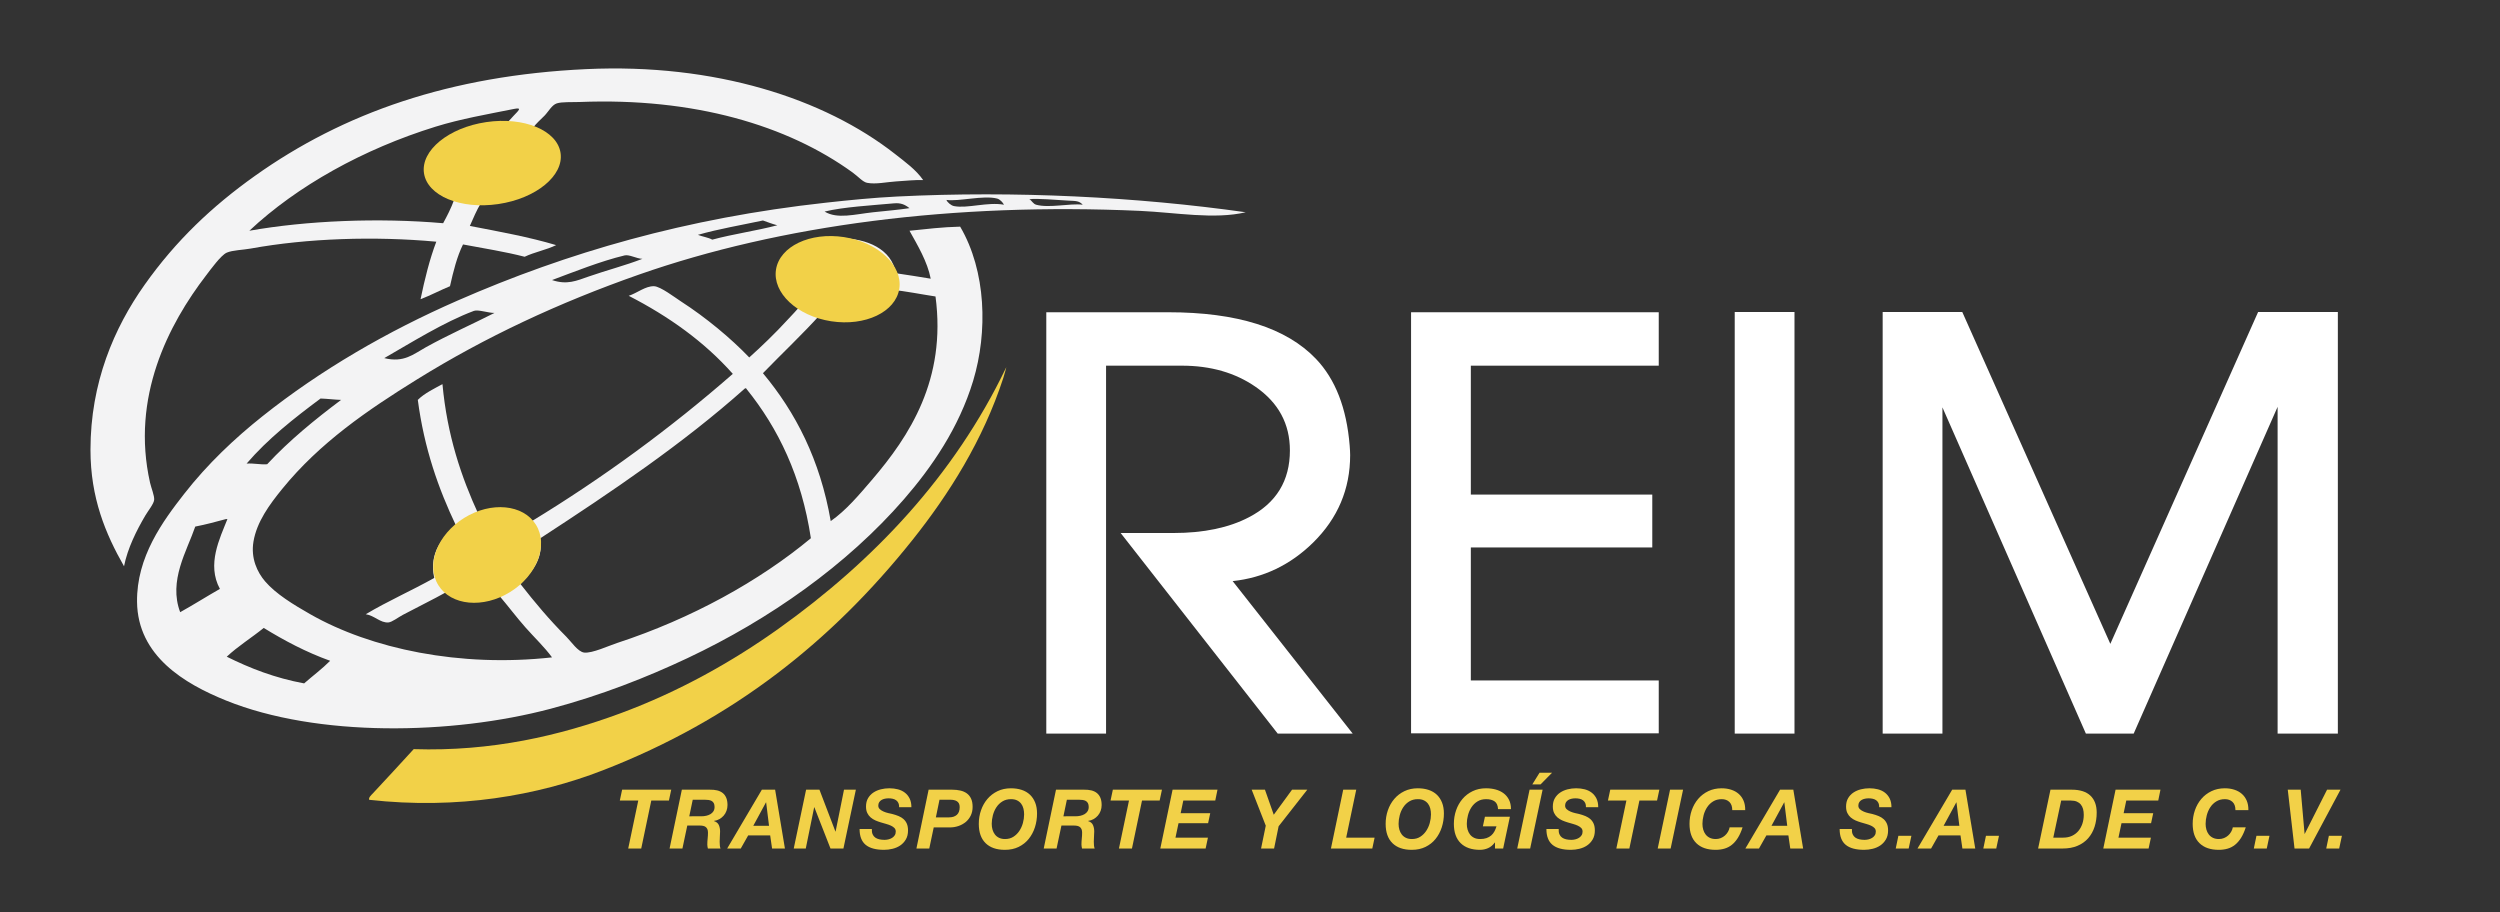 <?xml version="1.0" encoding="utf-8"?>
<!-- Generator: Adobe Illustrator 16.0.0, SVG Export Plug-In . SVG Version: 6.00 Build 0)  -->
<!DOCTYPE svg PUBLIC "-//W3C//DTD SVG 1.1//EN" "http://www.w3.org/Graphics/SVG/1.1/DTD/svg11.dtd">
<svg version="1.1" id="Layer_1" xmlns="http://www.w3.org/2000/svg" xmlns:xlink="http://www.w3.org/1999/xlink" x="0px" y="0px"
	 width="2460px" height="897.66px" viewBox="0 0 2460 897.66" enable-background="new 0 0 2460 897.66" xml:space="preserve">
<rect x="0" y="0" width="2460" height="897.66" fill="#333333" stroke="none"/>
<rect y="-1.34" display="none" fill-rule="evenodd" clip-rule="evenodd" fill="#313388" width="2461.026" height="899"/>
<g>
	<path fill="#FFFFFF" d="M1331.057,721.861h-73.791l-154.555-197.379h51.988c29.795,0,54.578-5.184,74.338-15.555
		c26.818-13.945,40.227-35.843,40.227-65.703c0-26.102-11.215-46.931-33.641-62.486c-20.076-13.945-44.307-20.917-72.689-20.917
		h-74.572v362.04h-58.811V307.258h119.975c67.75,0,116.209,15.294,145.381,45.879c19.131,20.034,30.188,48.473,33.168,85.318
		c0.313,3.938,0.471,7.069,0.471,9.39c0,33.451-12.166,62.159-36.5,86.127c-22.451,21.999-48.824,34.611-79.123,37.829
		L1331.057,721.861z"/>
	<path fill="#FFFFFF" d="M1632.204,721.593h-243.713V307.258h243.713v52.563h-184.902v126.848h178.551v52.026h-178.551v130.871
		h184.902V721.593z"/>
	<path fill="#FFFFFF" d="M1765.78,721.861h-58.811V306.99h58.811V721.861z"/>
	<path fill="#FFFFFF" d="M2300.448,721.861h-59.281V400.316l-141.624,321.545h-47.042l-141.146-321v321h-58.811V306.99h78.325
		l145.7,326.569L2221.99,306.99h78.458V721.861z"/>
</g>
<g>
	<path fill="#F2D148" d="M609.896,787.752l2.27-10.701h48.321l-2.271,10.701h-17.35l-9.891,47.186h-12.81l9.891-47.186H609.896z"/>
	<path fill="#F2D148" d="M698.591,777.051c2.594-0.054,4.958,0.176,7.094,0.688c2.135,0.515,3.959,1.379,5.473,2.595
		c1.513,1.216,2.675,2.797,3.486,4.743c0.811,1.945,1.216,4.324,1.216,7.134c0,1.946-0.324,3.811-0.973,5.595
		c-0.648,1.783-1.568,3.364-2.756,4.742c-1.19,1.379-2.595,2.527-4.216,3.446c-1.621,0.92-3.405,1.514-5.351,1.783v0.162
		c2.377,0.758,3.973,2.067,4.783,3.933c0.811,1.864,1.216,3.96,1.216,6.283c0,1.297-0.068,2.852-0.203,4.661
		c-0.136,1.812-0.203,3.608-0.203,5.392c0,1.298,0.053,2.527,0.162,3.689c0.107,1.163,0.324,2.176,0.648,3.04h-12.404
		c-0.162-0.702-0.298-1.364-0.405-1.986c-0.109-0.621-0.163-1.257-0.163-1.905c0-1.945,0.108-3.904,0.325-5.878
		c0.215-1.973,0.324-3.932,0.324-5.878c0-1.405-0.203-2.554-0.608-3.445c-0.405-0.892-0.973-1.607-1.702-2.148
		c-0.73-0.54-1.609-0.905-2.635-1.095c-1.027-0.188-2.162-0.284-3.405-0.284h-11.999l-4.784,22.62h-12.647l12.08-57.887H698.591z
		 M689.997,803.237c1.729,0,3.377-0.175,4.946-0.527c1.567-0.351,2.959-0.892,4.175-1.621s2.189-1.675,2.918-2.838
		c0.73-1.161,1.095-2.554,1.095-4.175c0-1.567-0.257-2.824-0.77-3.771c-0.515-0.944-1.204-1.662-2.067-2.148
		c-0.865-0.486-1.865-0.811-3-0.973c-1.135-0.162-2.325-0.243-3.567-0.243h-12.08l-3.405,16.296H689.997z"/>
	<path fill="#F2D148" d="M762.72,777.051l9.647,57.887H759.72l-1.865-12.891h-21.647l-7.296,12.891h-13.377l34.132-57.887H762.72z
		 M756.72,812.561l-2.838-23.024h-0.162l-12.485,23.024H756.72z"/>
	<path fill="#F2D148" d="M806.337,777.051l15.728,41.186h0.162l8.27-41.186h11.674l-12.242,57.887h-12.729l-15.891-40.618h-0.162
		l-8.27,40.618h-11.837l12.161-57.887H806.337z"/>
	<path fill="#F2D148" d="M858.63,820.871c0.594,1.378,1.459,2.473,2.594,3.283c1.135,0.812,2.485,1.393,4.054,1.743
		c1.567,0.353,3.27,0.527,5.107,0.527c1.297,0,2.595-0.162,3.892-0.486c1.297-0.324,2.473-0.811,3.527-1.46
		c1.054-0.648,1.918-1.485,2.595-2.513c0.675-1.026,1.013-2.271,1.013-3.729c0-1.405-0.433-2.554-1.297-3.446
		c-0.865-0.892-1.986-1.661-3.364-2.311c-1.378-0.648-2.947-1.216-4.703-1.702c-1.757-0.486-3.526-1-5.31-1.54
		c-1.838-0.54-3.622-1.188-5.351-1.946c-1.73-0.756-3.284-1.729-4.662-2.919c-1.378-1.188-2.487-2.647-3.324-4.378
		c-0.838-1.729-1.257-3.837-1.257-6.323c0-3.243,0.675-6,2.027-8.27c1.351-2.271,3.107-4.121,5.27-5.554
		c2.161-1.432,4.607-2.485,7.337-3.162c2.729-0.675,5.499-1.014,8.31-1.014c2.972,0,5.769,0.339,8.391,1.014
		c2.621,0.677,4.917,1.771,6.892,3.283c1.972,1.514,3.539,3.446,4.702,5.797c1.162,2.352,1.743,5.203,1.743,8.554h-12.08
		c0.053-1.622-0.176-2.986-0.689-4.095c-0.514-1.106-1.244-2.013-2.189-2.716c-0.946-0.702-2.067-1.202-3.364-1.5
		c-1.297-0.296-2.676-0.445-4.135-0.445c-1.189,0-2.392,0.121-3.607,0.364c-1.216,0.243-2.311,0.648-3.284,1.217
		c-0.973,0.567-1.757,1.311-2.351,2.229c-0.596,0.919-0.892,2.055-0.892,3.404c0,1.406,0.527,2.582,1.581,3.527
		c1.054,0.946,2.323,1.73,3.811,2.351c1.486,0.622,3.013,1.108,4.581,1.46c1.567,0.352,2.838,0.636,3.811,0.851
		c2.27,0.596,4.35,1.285,6.243,2.068c1.892,0.783,3.527,1.797,4.905,3.04c1.378,1.244,2.445,2.756,3.202,4.54
		c0.756,1.783,1.135,3.973,1.135,6.567c0,3.459-0.717,6.404-2.148,8.837c-1.433,2.432-3.271,4.405-5.513,5.918
		c-2.243,1.514-4.771,2.608-7.581,3.284c-2.811,0.675-5.594,1.013-8.351,1.013c-8.107,0-14.147-1.647-18.12-4.945
		c-3.973-3.296-5.959-8.485-5.959-15.566h12.08C857.792,817.777,858.035,819.493,858.63,820.871z"/>
	<path fill="#F2D148" d="M936.947,777.051c2.919,0,5.607,0.283,8.067,0.851c2.458,0.567,4.581,1.5,6.364,2.797
		c1.784,1.298,3.174,3.028,4.175,5.189c1,2.162,1.5,4.838,1.5,8.026c0,3.189-0.608,6.04-1.824,8.553
		c-1.216,2.514-2.866,4.636-4.946,6.364c-2.081,1.73-4.473,3.055-7.175,3.973c-2.704,0.92-5.568,1.379-8.594,1.379h-15.729
		l-4.378,20.755h-12.647l11.999-57.887H936.947z M933.867,804.291c3.243,0,5.797-0.823,7.662-2.473
		c1.865-1.647,2.797-4.202,2.797-7.661c0-1.46-0.257-2.662-0.77-3.608c-0.515-0.944-1.204-1.674-2.067-2.188
		c-0.865-0.514-1.824-0.878-2.878-1.095c-1.054-0.215-2.148-0.324-3.283-0.324h-10.864l-3.567,17.35H933.867z"/>
	<path fill="#F2D148" d="M965.323,797.319c1.459-4.216,3.553-7.932,6.283-11.148c2.729-3.215,6.053-5.769,9.972-7.661
		c3.918-1.892,8.31-2.838,13.174-2.838c3.892,0,7.431,0.527,10.621,1.581c3.188,1.054,5.891,2.635,8.107,4.743
		c2.215,2.107,3.932,4.702,5.148,7.783c1.216,3.08,1.824,6.647,1.824,10.701c0,4.757-0.703,9.297-2.108,13.621
		c-1.406,4.324-3.446,8.135-6.121,11.432s-5.973,5.905-9.891,7.823c-3.919,1.918-8.419,2.878-13.499,2.878
		c-8.216,0-14.553-2.188-19.012-6.566s-6.688-10.702-6.688-18.972C963.134,805.994,963.864,801.535,965.323,797.319z
		 M976.633,816.371c0.513,1.784,1.297,3.365,2.351,4.743c1.054,1.378,2.405,2.473,4.054,3.283c1.648,0.812,3.635,1.217,5.959,1.217
		c3.134,0,5.864-0.742,8.189-2.229c2.323-1.486,4.269-3.405,5.837-5.757c1.567-2.351,2.743-4.958,3.527-7.823
		c0.783-2.864,1.176-5.676,1.176-8.432c0-2.054-0.23-3.985-0.689-5.797c-0.459-1.811-1.203-3.392-2.229-4.743
		c-1.027-1.351-2.351-2.433-3.973-3.243c-1.621-0.811-3.622-1.216-6-1.216c-3.243,0-6.068,0.743-8.472,2.229
		c-2.406,1.487-4.378,3.405-5.918,5.756c-1.541,2.352-2.689,4.974-3.446,7.864c-0.757,2.893-1.135,5.716-1.135,8.473
		C975.863,812.696,976.119,814.588,976.633,816.371z"/>
	<path fill="#F2D148" d="M1066.748,777.051c2.594-0.054,4.958,0.176,7.094,0.688c2.135,0.515,3.959,1.379,5.473,2.595
		c1.513,1.216,2.675,2.797,3.486,4.743c0.811,1.945,1.216,4.324,1.216,7.134c0,1.946-0.324,3.811-0.973,5.595
		c-0.648,1.783-1.568,3.364-2.756,4.742c-1.19,1.379-2.595,2.527-4.216,3.446c-1.621,0.92-3.405,1.514-5.351,1.783v0.162
		c2.377,0.758,3.973,2.067,4.783,3.933c0.811,1.864,1.216,3.96,1.216,6.283c0,1.297-0.068,2.852-0.203,4.661
		c-0.136,1.812-0.203,3.608-0.203,5.392c0,1.298,0.053,2.527,0.162,3.689c0.107,1.163,0.324,2.176,0.648,3.04h-12.404
		c-0.162-0.702-0.298-1.364-0.405-1.986c-0.109-0.621-0.163-1.257-0.163-1.905c0-1.945,0.108-3.904,0.325-5.878
		c0.215-1.973,0.324-3.932,0.324-5.878c0-1.405-0.203-2.554-0.608-3.445c-0.405-0.892-0.973-1.607-1.702-2.148
		c-0.73-0.54-1.609-0.905-2.635-1.095c-1.027-0.188-2.162-0.284-3.405-0.284h-11.999l-4.784,22.62h-12.647l12.08-57.887H1066.748z
		 M1058.153,803.237c1.729,0,3.377-0.175,4.946-0.527c1.567-0.351,2.959-0.892,4.175-1.621s2.189-1.675,2.918-2.838
		c0.73-1.161,1.095-2.554,1.095-4.175c0-1.567-0.257-2.824-0.77-3.771c-0.515-0.944-1.204-1.662-2.067-2.148
		c-0.865-0.486-1.865-0.811-3-0.973c-1.135-0.162-2.325-0.243-3.567-0.243h-12.08l-3.405,16.296H1058.153z"/>
	<path fill="#F2D148" d="M1092.772,787.752l2.27-10.701h48.321l-2.271,10.701h-17.349l-9.891,47.186h-12.81l9.891-47.186H1092.772z"
		/>
	<path fill="#F2D148" d="M1198.007,777.051l-2.189,10.701h-31.456l-2.595,12.404h29.105l-2.107,9.892h-29.106l-2.999,14.188h31.943
		l-2.271,10.702h-44.591l12.08-57.887H1198.007z"/>
	<path fill="#F2D148" d="M1231.651,777.051h13.054l8.675,24.646l17.998-24.646h14.999l-28.214,35.997l-4.459,21.89h-12.81
		l4.621-22.458L1231.651,777.051z"/>
	<path fill="#F2D148" d="M1334.535,777.051l-9.891,47.185h27.971l-2.271,10.702h-40.699l12.08-57.887H1334.535z"/>
	<path fill="#F2D148" d="M1365.667,797.319c1.46-4.216,3.554-7.932,6.283-11.148c2.729-3.215,6.053-5.769,9.973-7.661
		c3.918-1.892,8.31-2.838,13.175-2.838c3.892,0,7.431,0.527,10.62,1.581c3.188,1.054,5.891,2.635,8.107,4.743
		c2.216,2.107,3.933,4.702,5.148,7.783c1.216,3.08,1.824,6.647,1.824,10.701c0,4.757-0.703,9.297-2.107,13.621
		c-1.406,4.324-3.446,8.135-6.121,11.432c-2.676,3.297-5.974,5.905-9.892,7.823c-3.919,1.918-8.419,2.878-13.499,2.878
		c-8.216,0-14.553-2.188-19.012-6.566s-6.688-10.702-6.688-18.972C1363.479,805.994,1364.208,801.535,1365.667,797.319z
		 M1376.978,816.371c0.513,1.784,1.297,3.365,2.351,4.743s2.404,2.473,4.054,3.283c1.648,0.812,3.635,1.217,5.959,1.217
		c3.134,0,5.864-0.742,8.188-2.229c2.323-1.486,4.27-3.405,5.838-5.757c1.566-2.351,2.742-4.958,3.526-7.823
		c0.783-2.864,1.176-5.676,1.176-8.432c0-2.054-0.23-3.985-0.689-5.797c-0.46-1.811-1.203-3.392-2.229-4.743
		c-1.027-1.351-2.351-2.433-3.973-3.243c-1.621-0.811-3.621-1.216-5.999-1.216c-3.243,0-6.068,0.743-8.473,2.229
		c-2.405,1.487-4.378,3.405-5.918,5.756c-1.541,2.352-2.689,4.974-3.446,7.864c-0.758,2.893-1.135,5.716-1.135,8.473
		C1376.207,812.696,1376.463,814.588,1376.978,816.371z"/>
	<path fill="#F2D148" d="M1470.902,829.02c-1.893,2.594-4.108,4.446-6.648,5.553c-2.541,1.107-5.188,1.662-7.945,1.662
		c-8.216,0-14.553-2.188-19.012-6.566s-6.688-10.702-6.688-18.972c0-4.702,0.729-9.161,2.188-13.377
		c1.46-4.216,3.554-7.932,6.283-11.148c2.729-3.215,6.053-5.769,9.973-7.661c3.918-1.892,8.31-2.838,13.175-2.838
		c3.405,0,6.594,0.405,9.566,1.216c2.972,0.812,5.566,2.056,7.783,3.729c2.216,1.677,3.973,3.798,5.27,6.365
		c1.298,2.567,1.946,5.634,1.946,9.201h-12.729c-0.162-3.567-1.271-6.093-3.324-7.58c-2.055-1.486-4.864-2.229-8.432-2.229
		c-3.243,0-6.068,0.743-8.473,2.229c-2.405,1.487-4.378,3.405-5.918,5.756c-1.541,2.352-2.689,4.974-3.446,7.864
		c-0.758,2.893-1.135,5.716-1.135,8.473c0,2,0.256,3.892,0.771,5.675c0.513,1.784,1.297,3.365,2.351,4.743s2.404,2.473,4.054,3.283
		c1.648,0.812,3.635,1.217,5.959,1.217c2.433,0,4.526-0.311,6.283-0.933c1.756-0.621,3.27-1.472,4.54-2.554
		c1.27-1.081,2.323-2.392,3.162-3.933c0.838-1.54,1.526-3.229,2.067-5.066h-13.377l2.026-9.486h24.566l-6.648,31.295h-8.026v-5.918
		H1470.902z"/>
	<path fill="#F2D148" d="M1517.924,777.051l-12.242,57.887h-12.729l12.161-57.887H1517.924z M1507.79,771.861l7.134-11.513h12.324
		l-11.351,11.513H1507.79z"/>
	<path fill="#F2D148" d="M1534.462,820.871c0.595,1.378,1.46,2.473,2.595,3.283c1.135,0.812,2.485,1.393,4.054,1.743
		c1.567,0.353,3.27,0.527,5.107,0.527c1.298,0,2.595-0.162,3.892-0.486c1.298-0.324,2.473-0.811,3.527-1.46
		c1.054-0.648,1.918-1.485,2.594-2.513c0.676-1.026,1.014-2.271,1.014-3.729c0-1.405-0.434-2.554-1.297-3.446
		c-0.865-0.892-1.986-1.661-3.365-2.311c-1.378-0.648-2.946-1.216-4.702-1.702c-1.757-0.486-3.526-1-5.311-1.54
		c-1.838-0.54-3.621-1.188-5.351-1.946c-1.73-0.756-3.283-1.729-4.662-2.919c-1.378-1.188-2.486-2.647-3.324-4.378
		c-0.838-1.729-1.256-3.837-1.256-6.323c0-3.243,0.675-6,2.026-8.27c1.351-2.271,3.107-4.121,5.271-5.554
		c2.161-1.432,4.606-2.485,7.337-3.162c2.729-0.675,5.499-1.014,8.31-1.014c2.973,0,5.77,0.339,8.392,1.014
		c2.621,0.677,4.918,1.771,6.892,3.283c1.972,1.514,3.539,3.446,4.702,5.797c1.161,2.352,1.743,5.203,1.743,8.554h-12.08
		c0.053-1.622-0.176-2.986-0.689-4.095c-0.514-1.106-1.244-2.013-2.188-2.716c-0.946-0.702-2.067-1.202-3.365-1.5
		c-1.297-0.296-2.675-0.445-4.135-0.445c-1.189,0-2.392,0.121-3.607,0.364s-2.311,0.648-3.283,1.217
		c-0.974,0.567-1.758,1.311-2.352,2.229c-0.596,0.919-0.892,2.055-0.892,3.404c0,1.406,0.526,2.582,1.581,3.527
		c1.054,0.946,2.323,1.73,3.811,2.351c1.485,0.622,3.012,1.108,4.58,1.46c1.567,0.352,2.838,0.636,3.811,0.851
		c2.271,0.596,4.351,1.285,6.243,2.068c1.891,0.783,3.526,1.797,4.904,3.04c1.379,1.244,2.445,2.756,3.203,4.54
		c0.756,1.783,1.135,3.973,1.135,6.567c0,3.459-0.717,6.404-2.148,8.837c-1.433,2.432-3.271,4.405-5.513,5.918
		c-2.244,1.514-4.771,2.608-7.581,3.284c-2.811,0.675-5.594,1.013-8.351,1.013c-8.107,0-14.147-1.647-18.12-4.945
		c-3.973-3.296-5.959-8.485-5.959-15.566h12.08C1533.624,817.777,1533.867,819.493,1534.462,820.871z"/>
	<path fill="#F2D148" d="M1582.215,787.752l2.271-10.701h48.32l-2.271,10.701h-17.35l-9.892,47.186h-12.81l9.892-47.186H1582.215z"
		/>
	<path fill="#F2D148" d="M1656.154,777.051l-12.242,57.887h-12.729l12.161-57.887H1656.154z"/>
	<path fill="#F2D148" d="M1701.677,789.09c-1.919-1.811-4.419-2.716-7.499-2.716c-3.243,0-6.068,0.743-8.473,2.229
		c-2.405,1.487-4.378,3.405-5.918,5.756c-1.541,2.352-2.689,4.974-3.446,7.864c-0.758,2.893-1.135,5.716-1.135,8.473
		c0,2,0.256,3.892,0.771,5.675c0.513,1.784,1.297,3.365,2.351,4.743s2.404,2.473,4.054,3.283c1.648,0.812,3.635,1.217,5.959,1.217
		c1.729,0,3.365-0.311,4.905-0.933c1.54-0.621,2.904-1.459,4.094-2.514c1.188-1.054,2.189-2.282,3-3.688
		c0.811-1.405,1.351-2.864,1.622-4.378h12.729c-1.298,4.054-2.825,7.486-4.581,10.296c-1.757,2.812-3.729,5.096-5.918,6.852
		c-2.189,1.757-4.621,3.027-7.297,3.811c-2.676,0.782-5.582,1.175-8.716,1.175c-8.216,0-14.553-2.188-19.012-6.566
		s-6.688-10.702-6.688-18.972c0-4.702,0.729-9.161,2.188-13.377c1.46-4.216,3.554-7.932,6.283-11.148
		c2.729-3.215,6.053-5.769,9.973-7.661c3.918-1.892,8.31-2.838,13.175-2.838c3.351,0,6.458,0.46,9.323,1.379
		c2.864,0.919,5.337,2.283,7.418,4.094c2.08,1.812,3.689,4.054,4.824,6.729c1.135,2.675,1.675,5.77,1.621,9.283h-12.729
		C1704.555,793.59,1703.595,790.901,1701.677,789.09z"/>
	<path fill="#F2D148" d="M1764.631,777.051l9.648,57.887h-12.647l-1.865-12.891h-21.646l-7.297,12.891h-13.378l34.133-57.887
		H1764.631z M1758.632,812.561l-2.838-23.024h-0.162l-12.485,23.024H1758.632z"/>
	<path fill="#F2D148" d="M1823.005,820.871c0.595,1.378,1.46,2.473,2.595,3.283c1.135,0.812,2.485,1.393,4.054,1.743
		c1.567,0.353,3.27,0.527,5.107,0.527c1.298,0,2.595-0.162,3.892-0.486c1.298-0.324,2.473-0.811,3.527-1.46
		c1.054-0.648,1.918-1.485,2.594-2.513c0.676-1.026,1.014-2.271,1.014-3.729c0-1.405-0.434-2.554-1.297-3.446
		c-0.865-0.892-1.986-1.661-3.365-2.311c-1.378-0.648-2.946-1.216-4.702-1.702c-1.757-0.486-3.526-1-5.311-1.54
		c-1.838-0.54-3.621-1.188-5.351-1.946c-1.73-0.756-3.283-1.729-4.662-2.919c-1.378-1.188-2.486-2.647-3.324-4.378
		c-0.838-1.729-1.256-3.837-1.256-6.323c0-3.243,0.675-6,2.026-8.27c1.351-2.271,3.107-4.121,5.271-5.554
		c2.161-1.432,4.606-2.485,7.337-3.162c2.729-0.675,5.499-1.014,8.31-1.014c2.973,0,5.77,0.339,8.392,1.014
		c2.621,0.677,4.918,1.771,6.892,3.283c1.972,1.514,3.539,3.446,4.702,5.797c1.161,2.352,1.743,5.203,1.743,8.554h-12.08
		c0.053-1.622-0.176-2.986-0.689-4.095c-0.514-1.106-1.244-2.013-2.188-2.716c-0.946-0.702-2.067-1.202-3.365-1.5
		c-1.297-0.296-2.675-0.445-4.135-0.445c-1.189,0-2.392,0.121-3.607,0.364s-2.311,0.648-3.283,1.217
		c-0.974,0.567-1.758,1.311-2.352,2.229c-0.596,0.919-0.892,2.055-0.892,3.404c0,1.406,0.526,2.582,1.581,3.527
		c1.054,0.946,2.323,1.73,3.811,2.351c1.485,0.622,3.012,1.108,4.58,1.46c1.567,0.352,2.838,0.636,3.811,0.851
		c2.271,0.596,4.351,1.285,6.243,2.068c1.891,0.783,3.526,1.797,4.904,3.04c1.379,1.244,2.445,2.756,3.203,4.54
		c0.756,1.783,1.135,3.973,1.135,6.567c0,3.459-0.717,6.404-2.148,8.837c-1.433,2.432-3.271,4.405-5.513,5.918
		c-2.244,1.514-4.771,2.608-7.581,3.284c-2.811,0.675-5.594,1.013-8.351,1.013c-8.107,0-14.147-1.647-18.12-4.945
		c-3.973-3.296-5.959-8.485-5.959-15.566h12.08C1822.167,817.777,1822.41,819.493,1823.005,820.871z"/>
	<path fill="#F2D148" d="M1880.812,822.452l-2.676,12.485h-12.729l2.594-12.485H1880.812z"/>
	<path fill="#F2D148" d="M1933.996,777.051l9.648,57.887h-12.647l-1.865-12.891h-21.646l-7.297,12.891h-13.378l34.133-57.887
		H1933.996z M1927.997,812.561l-2.838-23.024h-0.162l-12.485,23.024H1927.997z"/>
	<path fill="#F2D148" d="M1966.994,822.452l-2.676,12.485h-12.729l2.594-12.485H1966.994z"/>
	<path fill="#F2D148" d="M2038.583,777.051c8.161,0,14.296,1.959,18.404,5.877c4.106,3.92,6.161,9.474,6.161,16.661
		c0,5.026-0.703,9.702-2.107,14.026c-1.406,4.324-3.5,8.066-6.283,11.229c-2.784,3.162-6.271,5.635-10.459,7.418
		c-4.189,1.784-9.067,2.676-14.634,2.676h-24.16l12.161-57.887H2038.583z M2030.232,824.235c3.243,0,6.121-0.594,8.635-1.783
		c2.513-1.188,4.621-2.81,6.323-4.864c1.703-2.054,3-4.432,3.892-7.135c0.893-2.702,1.338-5.595,1.338-8.675
		c0-2.108-0.23-4.014-0.688-5.716c-0.46-1.703-1.204-3.175-2.23-4.419c-1.027-1.242-2.338-2.201-3.932-2.878
		c-1.595-0.675-3.526-1.014-5.797-1.014h-9.566l-7.783,36.483H2030.232z"/>
	<path fill="#F2D148" d="M2125.9,777.051l-2.189,10.701h-31.456l-2.595,12.404h29.105l-2.107,9.892h-29.106l-2.999,14.188h31.943
		l-2.271,10.702h-44.591l12.08-57.887H2125.9z"/>
	<path fill="#F2D148" d="M2196.8,789.09c-1.919-1.811-4.419-2.716-7.499-2.716c-3.243,0-6.068,0.743-8.473,2.229
		c-2.405,1.487-4.378,3.405-5.918,5.756c-1.541,2.352-2.689,4.974-3.446,7.864c-0.758,2.893-1.135,5.716-1.135,8.473
		c0,2,0.256,3.892,0.771,5.675c0.513,1.784,1.297,3.365,2.351,4.743s2.404,2.473,4.054,3.283c1.648,0.812,3.635,1.217,5.959,1.217
		c1.729,0,3.365-0.311,4.905-0.933c1.54-0.621,2.904-1.459,4.094-2.514c1.188-1.054,2.189-2.282,3-3.688
		c0.811-1.405,1.351-2.864,1.622-4.378h12.729c-1.298,4.054-2.825,7.486-4.581,10.296c-1.757,2.812-3.729,5.096-5.918,6.852
		c-2.189,1.757-4.621,3.027-7.297,3.811c-2.676,0.782-5.582,1.175-8.716,1.175c-8.216,0-14.553-2.188-19.012-6.566
		s-6.688-10.702-6.688-18.972c0-4.702,0.729-9.161,2.188-13.377c1.46-4.216,3.554-7.932,6.283-11.148
		c2.729-3.215,6.053-5.769,9.973-7.661c3.918-1.892,8.31-2.838,13.175-2.838c3.351,0,6.458,0.46,9.323,1.379
		c2.864,0.919,5.337,2.283,7.418,4.094c2.08,1.812,3.689,4.054,4.824,6.729c1.135,2.675,1.675,5.77,1.621,9.283h-12.729
		C2199.678,793.59,2198.718,790.901,2196.8,789.09z"/>
	<path fill="#F2D148" d="M2233.162,822.452l-2.676,12.485h-12.729l2.594-12.485H2233.162z"/>
	<path fill="#F2D148" d="M2257.81,834.938l-6.648-57.887h12.729l3.811,43.455h0.162l21.971-43.455h13.215l-30.889,57.887H2257.81z"
		/>
	<path fill="#F2D148" d="M2304.428,822.452l-2.676,12.485h-12.729l2.594-12.485H2304.428z"/>
</g>
<path fill-rule="evenodd" clip-rule="evenodd" fill="#F3F3F4" d="M908.409,177.191c-8.588-0.249-17.147,0.732-26.946,1.35
	c-8.822,0.558-19.963,3.061-28.307,1.35c-4.219-0.867-8.449-5.972-14.146-10.111c-63.89-46.352-155.98-73.912-268.861-69.403
	c-7.601,0.302-17.166-0.287-22.245,1.342c-4.919,1.584-8.233,8.152-12.125,12.133c-4.144,4.23-8.034,7.359-11.454,12.132
	c12.812,5.557,25.117,13.92,23.579,30.32c-0.701,7.495-6.062,15.359-10.779,20.215c-13.485,13.904-40.27,23.36-64.014,23.586
	c-4.215,6.786-7.36,14.643-10.783,22.23c29.012,5.594,58.292,10.887,84.909,18.872c-9.49,4.661-21.438,6.87-30.999,11.455
	c-19.247-5.014-40.265-8.256-60.644-12.125c-5.942,12.026-9.52,26.413-12.808,41.094c-9.855,4.072-18.918,8.943-28.974,12.804
	c4.147-19.885,8.894-39.173,15.503-56.599c-60.734-5.572-126.748-3.407-182.614,6.743c-7.721,1.401-17.821,1.545-23.582,4.041
	c-5.72,2.473-15.963,16.701-20.216,22.236c-37.114,48.296-74.255,120.021-55.256,204.172c1.184,5.233,4.407,12.757,4.042,16.846
	c-0.347,3.936-6.107,10.979-8.758,15.503c-8.547,14.544-17.444,32.25-20.891,49.857c-18.259-32.011-33.015-67.321-33.015-114.554
	c0-66.176,23.243-120.014,53.231-162.392c30.856-43.598,66.529-77.281,108.487-107.141c86.979-61.899,191.859-98.87,326.138-105.121
	c126.615-5.889,234.119,28.843,303.894,83.563C890.87,159.495,901.302,166.99,908.409,177.191z M505.456,113.853
	c4.076-4.434,9.075-8.422,0.675-6.733c-26.723,5.376-52.639,9.817-77.489,17.516c-71.192,22.063-136.353,58.378-183.288,102.422
	c56.198-9.961,127.097-12.962,190.697-7.413c3.962-7.276,7.774-14.681,10.779-22.907c-18.957-3.605-33.26-21.603-24.253-40.432
	c10.662-22.297,44.809-34.467,75.468-35.041C499.907,120.194,502.663,116.884,505.456,113.853z"/>
<path fill-rule="evenodd" clip-rule="evenodd" fill="#F3F3F4" d="M1225.787,208.862c-30.813,7.313-68.964,0.233-103.773-1.35
	c-183.813-8.347-354.049,13.927-493.245,62.675c-78.82,27.599-151.11,61.424-218.325,103.093
	c-48.711,30.199-95.869,62.412-132.742,107.813c-12.374,15.218-25.045,32.318-28.299,51.893
	c-2.737,16.409,3.744,30.071,11.454,39.074c10.576,12.367,28.009,22.97,44.474,32.35c59.829,34.082,147.177,52.481,237.862,42.444
	c-7.273-10.021-17.32-19.491-26.283-29.647c-8.931-10.112-17.078-21.046-25.603-30.999c-14.666,6.83-41.63,7.351-52.561-3.371
	c-11.876,6.704-28.167,14.637-42.452,22.245c-4.377,2.328-10.617,7.163-14.146,7.41c-7.922,0.56-13.716-6.83-22.237-8.082
	c21.49-12.879,45.386-23.346,67.377-35.712c-5.538-24.883,8.642-40.439,21.57-51.215c-17.441-36.464-31.474-76.338-37.74-123.986
	c6.33-6.478,17.43-11.771,24.261-15.503c4.619,50.197,18.402,91.201,35.711,128.693c16.607-6.017,40.998-3.213,51.211,6.74
	c71.362-43.402,137.541-92.007,198.78-145.537c-28.073-31.678-62.955-56.53-102.421-76.814c8.102-2.587,16.513-9.743,24.936-9.441
	c6.372,0.227,20.76,11.273,26.279,14.824c24.688,15.903,49.413,36.481,67.381,55.264c11.541-10.338,25.449-23.64,37.736-37.069
	c1.982-2.165,11.507-12.041,11.457-12.795c-0.071-1.004-8.249-6.862-9.44-8.084c-6.546-6.801-11.289-15.736-7.405-28.306
	c12.113-39.3,104.201-44.188,111.858,3.37c11.533,1.712,23.017,3.477,34.358,5.391c-3.242-16.754-12.917-32.913-20.879-47.172
	c16.288-1.667,32.288-3.635,49.854-4.043c25.687,43.75,27.27,103.711,12.811,151.624c-13.98,46.253-40.763,85.146-68.066,116.559
	c-56.203,64.698-132.094,118.197-212.926,156.335c-40.002,18.874-85.185,36.715-134.77,49.864
	c-97.418,25.819-229.669,28.155-319.393-8.09c-41.024-16.566-86.949-43.908-87.604-97.03
	c-0.551-44.323,25.384-79.468,46.494-106.463c23.055-29.483,49.556-54.441,76.821-76.142
	c57.47-45.74,122.939-83.631,192.044-113.884c107.918-47.24,224.949-81.248,362.52-96.359c22.776-2.502,46.284-4.869,70.081-6.062
	C998.6,187.598,1119.121,193.758,1225.787,208.862z M981.181,195.387c-13.46-3.491-37.819,3.076-49.865,1.35
	c0.634,2.059,4.371,5.466,7.416,6.063c13.159,2.585,33.145-4.307,49.187-1.342C986.821,199.301,984.077,196.141,981.181,195.387z
	 M1019.592,201.458c13.015,3.566,33.133-1.622,45.816,0c-3.548-3.922-6.839-3.688-14.142-4.05
	c-11.714-0.588-30.938-2.458-38.415-1.343C1015.271,197.272,1016.489,200.604,1019.592,201.458z M879.435,200.107
	c-20.461,1.9-49.827,3.529-68.052,8.084c12.603,7.646,29.736,2.631,47.836,0.671c12.589-1.359,24.748-2.354,35.723-4.034
	C890.187,201.088,886.221,199.475,879.435,200.107z M750.73,216.952c-21.437,4.607-43.791,8.317-64.006,14.154
	c4.495,1.788,10.089,2.481,14.142,4.712c20.514-5.542,43.395-8.717,64.014-14.146C759.877,220.391,755.406,218.559,750.73,216.952z
	 M614.615,251.322c-23.413,5.587-50.306,16.377-71.423,24.25c14.776,5.022,24.224,0.649,35.715-3.363
	c17.754-6.199,36.586-11.039,53.228-17.524C626.631,254.617,619.23,250.212,614.615,251.322z M808,308.591
	c-18.316,20.314-38.249,39.007-57.27,58.627c32.209,38.546,56.26,85.237,66.711,145.543c15.081-10.54,27.749-25.636,40.435-40.431
	c37.076-43.251,73.534-98.893,62.665-180.593c-14.625-2.216-28.567-5.121-43.802-6.733C863.634,302.28,839.775,312.204,808,308.591z
	 M466.375,305.899c-29.54,10.993-62.174,31.534-88.275,46.494c19.465,4.773,28.574-3.86,41.11-10.783
	c22.881-12.645,45.472-22.545,67.38-33.689C480.758,308.07,470.465,304.376,466.375,305.899z M734.561,382.722
	c-0.147-0.536-0.569-0.785-1.354-0.68c-61.488,54.849-131.038,101.661-201.472,147.568c2.997,22.017-9.689,33.766-19.541,45.143
	c14.078,18.029,28.517,35.252,45.147,51.887c4.744,4.743,11.376,14.823,17.521,15.495c7.861,0.868,24.125-6.733,32.345-9.426
	c73.353-24.017,140.176-61.099,190.697-103.099C788.697,468.735,765.868,421.494,734.561,382.722z M315.435,392.146
	c-26.143,19.454-51.694,39.503-72.772,64.018c7.427-0.467,12.789,1.139,20.212,0.671c21.841-23.533,46.856-43.885,72.772-63.339
	C328.69,393.271,322.398,392.372,315.435,392.146z M192.126,518.155c-8.139,23.909-26.558,53.204-14.828,84.233
	c13.286-7.39,25.92-15.406,39.086-22.922c-13.136-24.145-0.06-49.73,7.409-68.725c-0.449,0-0.898,0-1.342,0
	C212.515,513.396,202.664,516.118,192.126,518.155z M259.507,617.883c-11.903,9.66-25.249,17.879-36.386,28.308
	c22.799,11.333,47.331,20.947,76.139,26.271c8.491-7.458,17.667-14.243,25.608-22.236
	C300.912,641.613,279.697,630.258,259.507,617.883z"/>
<path fill-rule="evenodd" clip-rule="evenodd" fill="#F2D148" d="M363.282,787.016c-0.878-2.075,1.927-4.54,3.364-6.07
	c12.724-13.527,27.65-29.86,40.432-43.795c76.807,2.488,143.836-13.324,202.826-35.031c58.026-21.363,110.854-51.118,156.331-83.571
	c92.886-66.272,172.46-149.852,223.716-256.728c1.019-2.701-1.893,7.615-2.703,10.118c-19.851,60.958-53.149,113.981-89.618,159.691
	c-78.96,98.93-175.628,176.408-304.576,226.416C528.963,782.891,450.339,796.765,363.282,787.016z"/>
<path fill-rule="evenodd" clip-rule="evenodd" fill="#F2D148" d="M527.357,516.328c12.483,20.143,1.121,49.768-25.385,66.222
	c-26.5,16.444-58.117,13.459-70.608-6.674c-12.487-20.14-1.127-49.782,25.385-66.235
	C483.25,493.203,514.863,496.196,527.357,516.328z"/>
<path fill-rule="evenodd" clip-rule="evenodd" fill="#F2D148" d="M884.901,284.146c-3.551,22.861-33.574,37.166-67.075,31.978
	c-33.502-5.188-57.797-27.929-54.253-50.8c3.548-22.861,33.574-37.188,67.091-31.994
	C864.158,238.525,888.441,261.268,884.901,284.146z"/>
<path fill-rule="evenodd" clip-rule="evenodd" fill="#F2D148" d="M551.6,150.55c3.284,22.273-24.124,44.758-61.233,50.247
	c-37.108,5.496-69.873-8.097-73.171-30.37c-3.291-22.279,24.121-44.791,61.246-50.277C515.543,114.662,548.293,128.262,551.6,150.55
	z"/>
</svg>
